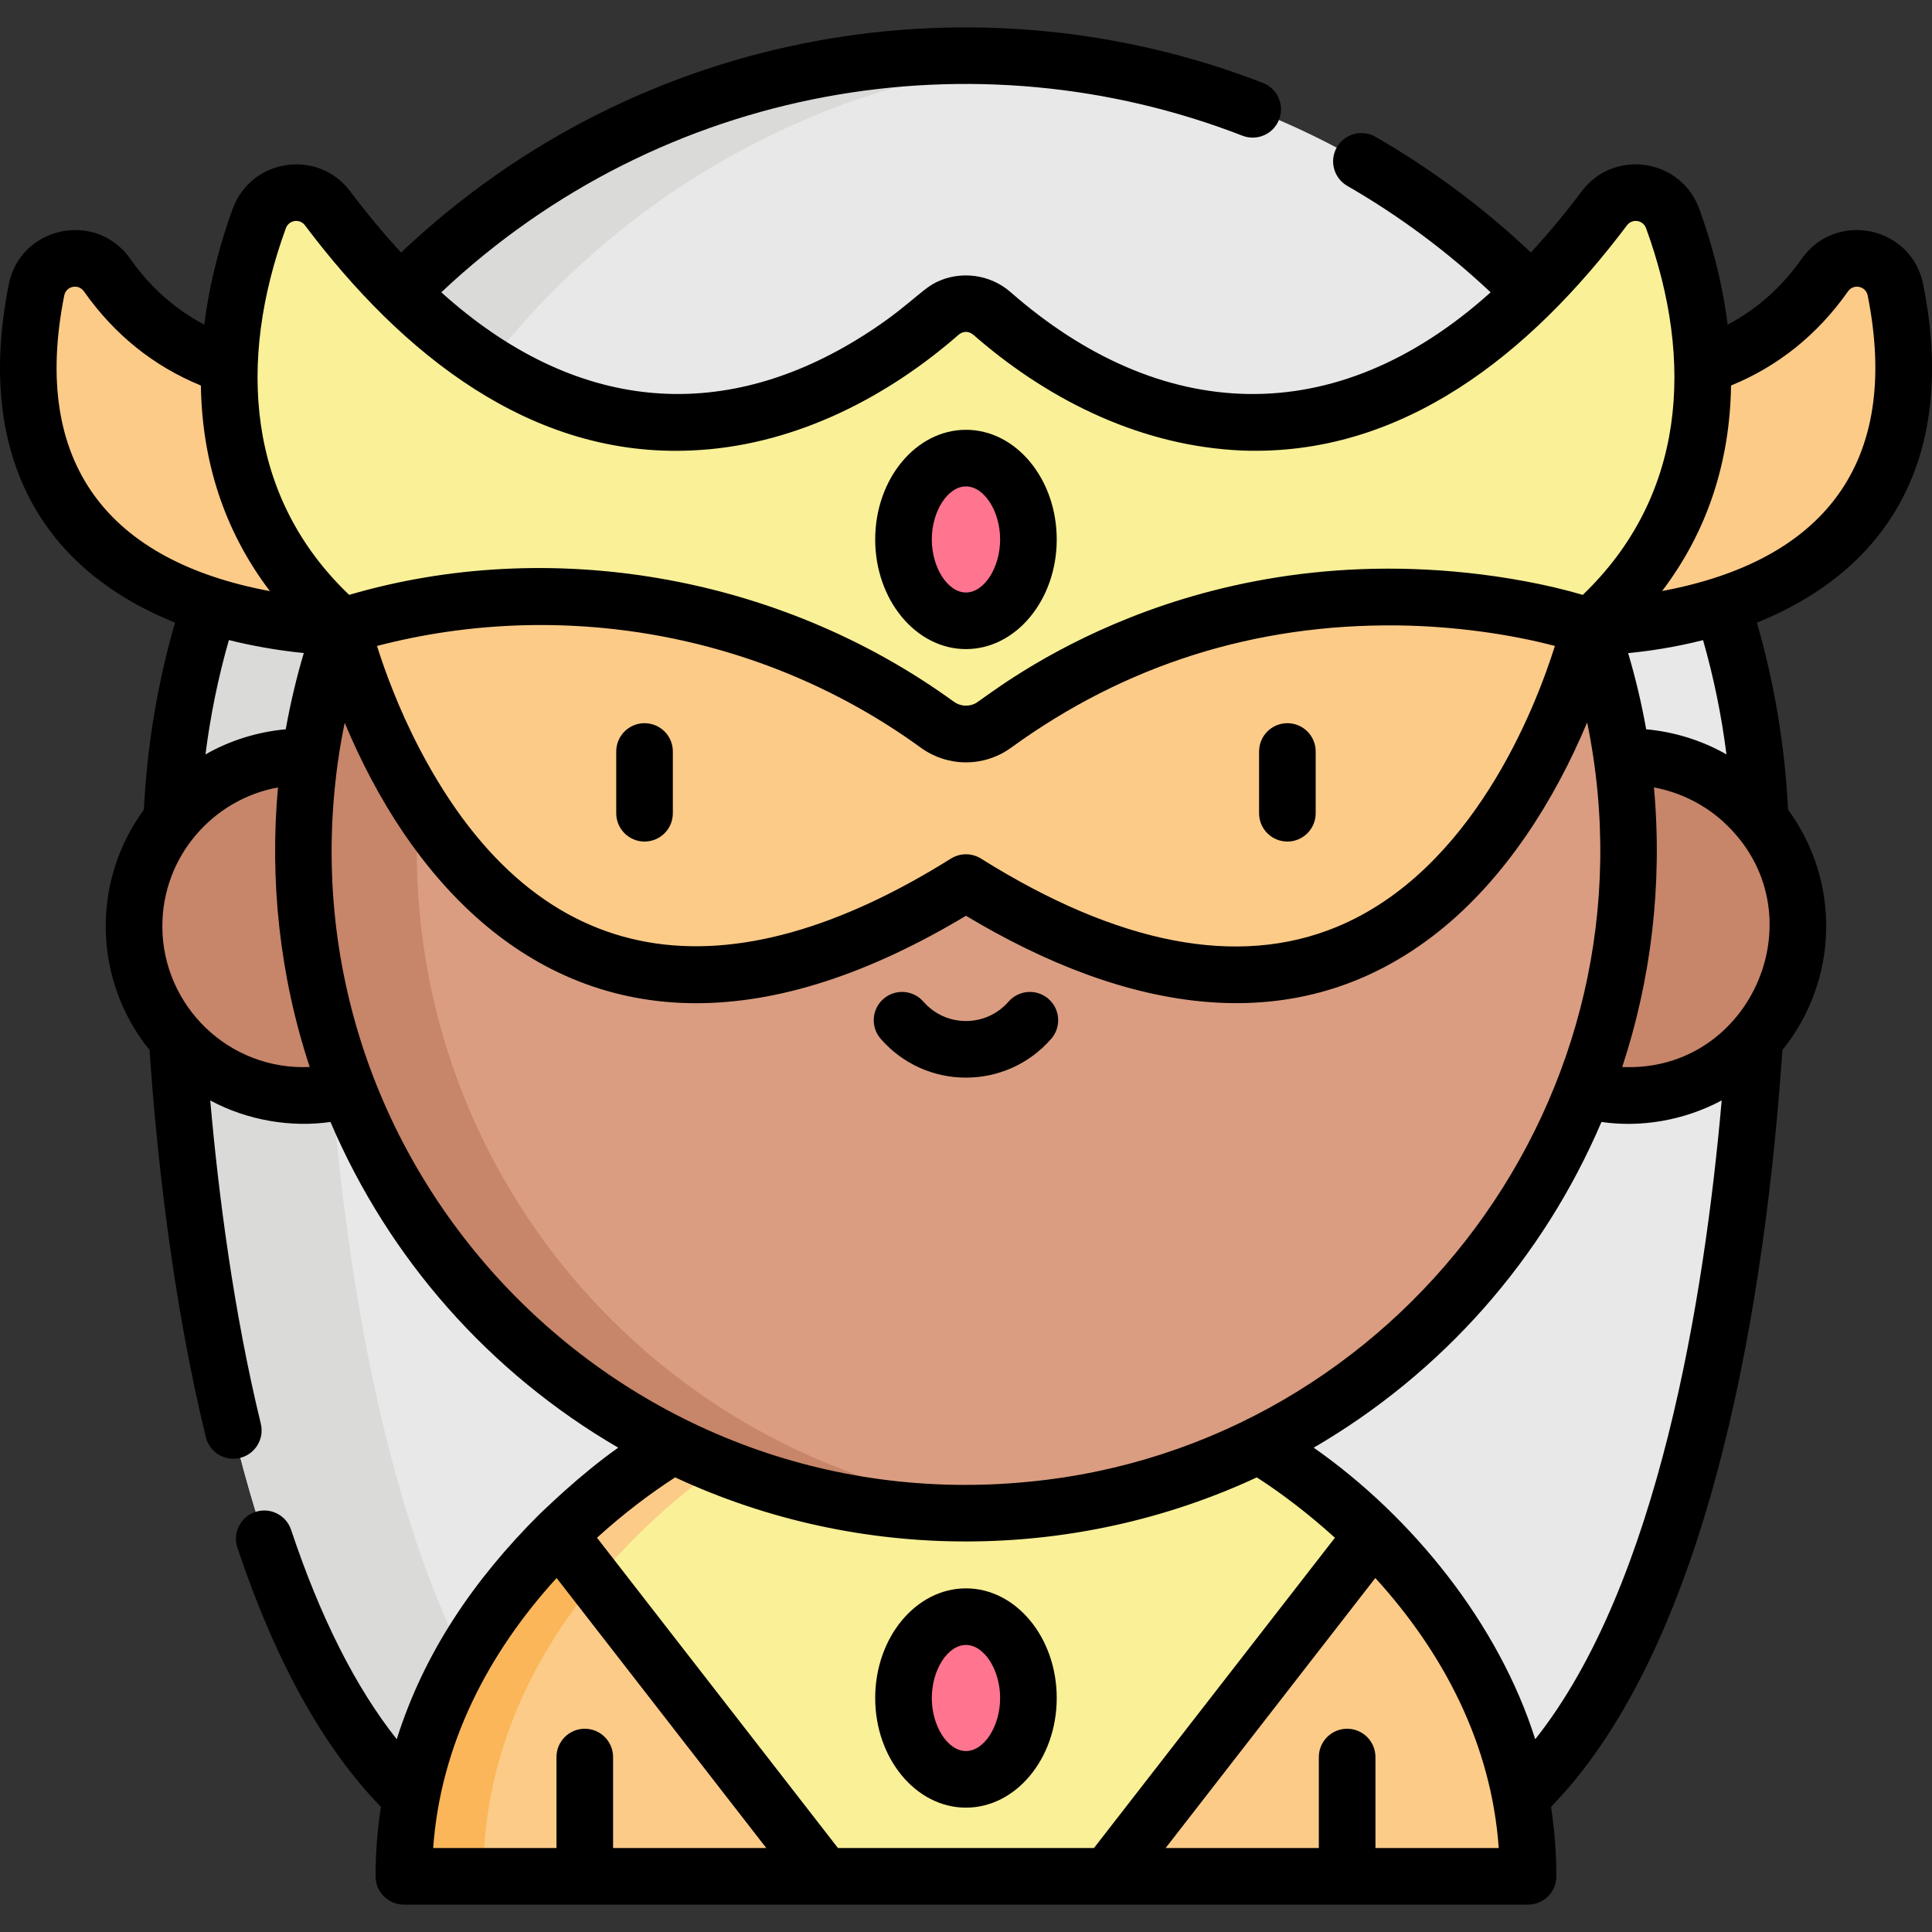 <svg id="Capa_1" enable-background="new 0 0 512 512" height="512" viewBox="0 0 512 512" width="512" xmlns="http://www.w3.org/2000/svg"><rect x="0" y="0" width="512" height="512" fill="#333333" stroke="none"/><g><g><path d="m466.617 225.406s3.126 187.426-63.625 250.819h-293.984c-66.751-63.393-63.625-250.819-63.625-250.819z" fill="#e8e8e8"/><path d="m85.383 225.407h-40s-3.125 187.426 63.625 250.819h40c-66.75-63.393-63.625-250.819-63.625-250.819z" fill="#dadad8"/><path d="m256 14.79c-116.135 0-210.617 94.482-210.617 210.617h421.233c0-116.135-94.481-210.617-210.616-210.617z" fill="#e8e8e8"/><path d="m276 15.745c-6.585-.623-13.254-.956-20-.956-116.134 0-210.617 94.482-210.617 210.617h40c0-109.388 83.829-199.554 190.617-209.661z" fill="#dadad8"/><circle cx="431.568" cy="245.434" fill="#c7856a" r="44.877"/><path d="m363.869 406.716-70.277 90.495h-75.183l-70.277-90.495c15.902-15.662 30.362-23.743 30.362-23.743h155.014c-.001 0 14.459 8.081 30.361 23.743z" fill="#f9f097"/><path d="m157.759 419.112c20.117-24.365 41.266-35.749 41.735-36.139h-21c-.104.077-14.441 8.062-30.362 23.743z" fill="#fccb88"/><path d="m112.189 124.688c-20.007 28.513-31.757 63.242-31.757 100.719 0 96.963 78.605 175.568 175.568 175.568s175.568-78.605 175.568-175.568c0-37.477-11.75-72.206-31.757-100.719z" fill="#da9d81"/><path d="m110.432 225.407c0-37.477 11.75-72.206 31.757-100.719h-30c-15.511 22.106-26.055 47.951-30.012 75.915-.574-.023-1.149-.045-1.745-.045-24.785 0-44.877 20.092-44.877 44.877s20.092 44.877 44.877 44.877c4.509 0 8.359-.672 11.653-1.91 25.32 65.841 89.155 112.573 163.915 112.573 5.054 0 10.054-.226 15-.645-89.941-7.611-160.568-83.014-160.568-174.923z" fill="#c7856a"/><g fill="#fccb88"><path d="m421.3 166.108s-34.721 149.547-165.301 67.775c-130.58 81.772-165.301-67.775-165.301-67.775l12.502-34.508h278.88z"/><path d="m502.296 76.841c-1.785-8.948-13.44-11.405-18.695-3.945-8.742 12.411-24.04 25.553-50.049 27.38l-12.252 65.832s99.076 1.361 80.996-89.267z"/><path d="m78.448 100.277c-26.008-1.827-41.307-14.97-50.049-27.38-5.255-7.46-16.91-5.004-18.695 3.945-18.08 90.627 80.996 89.266 80.996 89.266z"/><path d="m218.408 497.21h-111.353c0-40.866 21.62-71.348 41.077-90.495z"/></g><path d="m128.055 497.21c0-32.953 14.058-59.148 29.704-78.098l-9.627-12.396c-24.787 24.392-41.077 55.165-41.077 90.495h21z" fill="#fab659"/><path d="m404.945 497.21h-111.353l70.277-90.495c19.456 19.147 41.076 49.629 41.076 90.495z" fill="#fccb88"/><path d="m443.273 57.941c-2.834-7.78-13.128-9.344-18.108-2.729-71.085 94.423-140.665 46.801-162.302 27.843-3.934-3.447-9.792-3.447-13.725 0-21.637 18.958-91.217 66.58-162.302-27.843-4.98-6.615-15.274-5.05-18.108 2.729-9.199 25.249-18.564 72.829 21.971 108.167 0 0 81.222-29.607 157.721 25.947 4.51 3.275 10.65 3.275 15.16 0 76.499-55.554 157.721-25.947 157.721-25.947 40.535-35.338 31.17-82.918 21.972-108.167z" fill="#f9f097"/><ellipse cx="256" cy="142.961" fill="#ff748f" rx="16.552" ry="21.554"/><ellipse cx="256" cy="449.96" fill="#ff748f" rx="16.552" ry="21.554"/></g><g><path d="m255.99 172.017c13.264 0 24.054-13.035 24.054-29.057s-10.791-29.057-24.054-29.057c-13.264 0-24.054 13.035-24.054 29.057 0 16.023 10.791 29.057 24.054 29.057zm0-43.112c4.822 0 9.053 6.568 9.053 14.055 0 7.488-4.23 14.055-9.053 14.055s-9.053-6.568-9.053-14.055c.001-7.486 4.231-14.055 9.053-14.055z"/><path d="m255.99 420.933c-13.264 0-24.054 13.034-24.054 29.057s10.791 29.057 24.054 29.057c13.264 0 24.054-13.034 24.054-29.057s-10.79-29.057-24.054-29.057zm0 43.112c-4.823 0-9.053-6.568-9.053-14.055s4.23-14.055 9.053-14.055c4.822 0 9.053 6.568 9.053 14.055 0 7.488-4.23 14.055-9.053 14.055z"/><path d="m170.81 191.652c-4.143 0-7.501 3.358-7.501 7.501v16.368c0 4.143 3.358 7.501 7.501 7.501s7.501-3.358 7.501-7.501v-16.368c0-4.143-3.358-7.501-7.501-7.501z"/><path d="m341.17 223.021c4.142 0 7.501-3.358 7.501-7.501v-16.368c0-4.143-3.358-7.501-7.501-7.501s-7.501 3.358-7.501 7.501v16.368c.001 4.143 3.359 7.501 7.501 7.501z"/><path d="m277.857 264.716c-3.123-2.722-7.861-2.396-10.583.726-5.966 6.846-16.585 6.866-22.569 0-2.722-3.123-7.459-3.449-10.583-.727-3.123 2.721-3.448 7.46-.727 10.583 11.983 13.751 33.267 13.679 45.188 0 2.723-3.122 2.397-7.861-.726-10.582z"/><path d="m46.38 164.999c-4.653 16.117-7.418 32.747-8.25 49.563-13.989 19.1-13.438 45.195 1.497 63.71 1.838 26.776 5.909 65.526 14.916 102.573.979 4.026 5.037 6.494 9.06 5.517 4.025-.979 6.495-5.036 5.516-9.06-7.261-29.868-11.232-60.985-13.401-85.67 9.945 5.361 21.56 7.189 31.86 5.7 15.516 36.338 42.185 66.477 76.255 86.318-10.414 7.351-19.544 16.443-20.985 17.747-17.279 17.279-30.426 36.484-37.713 59.509-10.869-13.698-20.255-32.292-27.989-55.483-1.311-3.93-5.559-6.055-9.488-4.743-3.93 1.31-6.053 5.559-4.743 9.488 9.964 29.881 22.749 52.956 38.031 68.679-.908 5.889-1.417 12.017-1.417 18.396 0 4.143 3.358 7.501 7.501 7.501h297.92c4.143 0 7.501-3.358 7.501-7.501 0-6.38-.509-12.51-1.417-18.4 43.458-44.696 57.066-138.581 61.32-200.573 14.922-18.498 15.499-44.596 1.497-63.71-.832-16.813-3.596-33.441-8.248-49.557 35.117-14.163 53.153-44.078 44.063-89.638-3.078-15.427-23.135-19.644-32.184-6.798-5.315 7.546-11.9 13.389-19.64 17.468-1.502-12.045-4.611-22.707-7.513-30.672-4.859-13.338-22.588-16.046-31.15-4.674-4.433 5.888-8.93 11.292-13.484 16.222-12.474-11.787-26.289-22.079-41.164-30.649-3.59-2.068-8.176-.834-10.243 2.755-2.068 3.59-.835 8.176 2.755 10.244 13.714 7.9 26.463 17.369 37.99 28.208-41.534 37.397-87.846 34.462-127.236-.065-5.397-4.727-13.237-5.734-19.582-2.657-4.392 2.106-8.33 7.482-21.376 15.398-35.623 21.647-74.023 19.624-109.893-12.678 58.767-55.355 141.751-68.9 212.315-41.505 3.86 1.5 8.208-.415 9.707-4.277 1.499-3.861-.416-8.207-4.277-9.707-74.921-29.086-164.464-15.572-228.4 44.94-4.556-4.931-9.055-10.336-13.49-16.227-8.528-11.329-26.273-8.714-31.15 4.674-2.902 7.965-6.011 18.627-7.512 30.672-7.74-4.079-14.325-9.921-19.64-17.468-9.059-12.86-29.111-8.612-32.185 6.798-8.18 41.006 5.053 73.885 44.066 89.632zm410.49 52.945c25.609 23.58 7.689 66.372-26.968 64.825 7.615-23.075 10.752-48.3 8.411-74.089 7.113 1.288 13.755 4.762 18.557 9.264zm-103.1 189.573-63.856 82.227h-67.847l-63.857-82.227c7.255-6.559 13.941-11.599 20.705-15.996 49.202 22.9 106.042 22.391 154.15 0 6.544 4.21 13.712 9.658 20.705 15.996zm-310.746-162.073c0-18.503 13.465-33.657 30.643-36.764-2.216 24.442.376 49.743 8.411 74.089-21.461.958-39.054-16.241-39.054-37.325zm377.588-54.001c20.268 98.715-50.248 191.67-147.671 201.205-108.42 10.915-198.675-82.813-183.358-190.99.481-3.393 1.078-6.769 1.765-10.124 17.227 41.287 48.059 74.331 93.174 74.327 21.836-.001 45.747-7.74 71.467-23.173 42.012 25.195 87.429 34.409 125.385 4.078 17.589-14.055 30.633-34.714 39.238-55.323zm-152.634 6.685c30.159-21.901 64.559-32.808 102.456-32.387 14.832.18 29.738 2.302 41.634 5.441-5.268 16.716-21.956 59.649-57.867 74.478-26.106 10.78-57.81 4.681-94.231-18.126-2.435-1.525-5.527-1.525-7.962 0-58.635 36.717-108.815 31.939-140.699-28.867-5.732-10.932-9.392-21.108-11.399-27.481 47.976-12.515 101.496-3.977 144.091 26.942 7.042 5.116 16.682 5.299 23.977 0zm-187.464-25.066c-1.821 6.062-3.535 13.147-4.787 20.206-7.346.671-14.659 2.877-21.274 6.656 1.293-10.25 3.367-20.381 6.205-30.304 5.628 1.425 12.695 2.736 19.856 3.442zm81.961 316.682v-24.106c0-4.143-3.358-7.501-7.501-7.501s-7.501 3.358-7.501 7.501v24.106h-32.677c1.941-27.286 14.439-51.503 32.708-71.555l55.569 71.555zm202.032 0v-24.106c0-4.143-3.358-7.501-7.501-7.501s-7.501 3.358-7.501 7.501v24.106h-40.598l55.568-71.555c18.202 19.979 30.762 44.16 32.708 71.555zm42.342-28.828c-9.648-30.552-32.537-58.951-58.702-77.266 34.07-19.841 60.739-49.981 76.255-86.318 10.243 1.499 21.692-.29 31.862-5.701-4.592 52.301-16.834 128.301-49.415 169.285zm50.678-260.992c-6.498-3.713-13.786-5.971-21.273-6.656-1.212-6.829-2.869-13.793-4.782-20.187 5.311-.51 12.258-1.506 19.856-3.438 2.835 9.915 4.907 20.039 6.199 30.281zm32.219-122.716c1.473-2.091 4.712-1.397 5.208 1.093 8.918 44.699-11.932 70.386-54.48 78.327 12.149-16.001 17.968-34.454 18.272-54.463 12.518-5.121 22.928-13.497 31-24.957zm-408.93-17.494c25.733 34.181 59.979 61.664 102.579 59.656 25.741-1.115 49.947-12.95 69.459-29.63 1.145-.979 1.518-1.442 2.411-1.676 1.744-.456 2.681.668 3.793 1.62 19.936 17.081 44.033 28.566 69.956 29.707 42.534 1.65 76.445-25.535 102.149-59.677 1.401-1.863 4.266-1.422 5.07.785 12.918 35.461 10.292 71.181-16.783 97.148-9.822-2.88-20.594-4.774-30.611-5.842-78.872-8.322-127.001 32.926-130.408 34.629-1.784.894-3.985.738-5.614-.445-46.901-34.073-107.804-43.727-160.287-28.343-27.032-25.775-29.708-61.67-16.783-97.148.804-2.206 3.668-2.646 5.069-.784zm-63.79 18.588c.501-2.513 3.744-3.172 5.209-1.093 8.071 11.46 18.481 19.835 30.999 24.957.309 19.941 6.081 38.417 18.293 54.489-42.54-7.939-63.431-33.593-54.501-78.353z"/></g></g></svg>